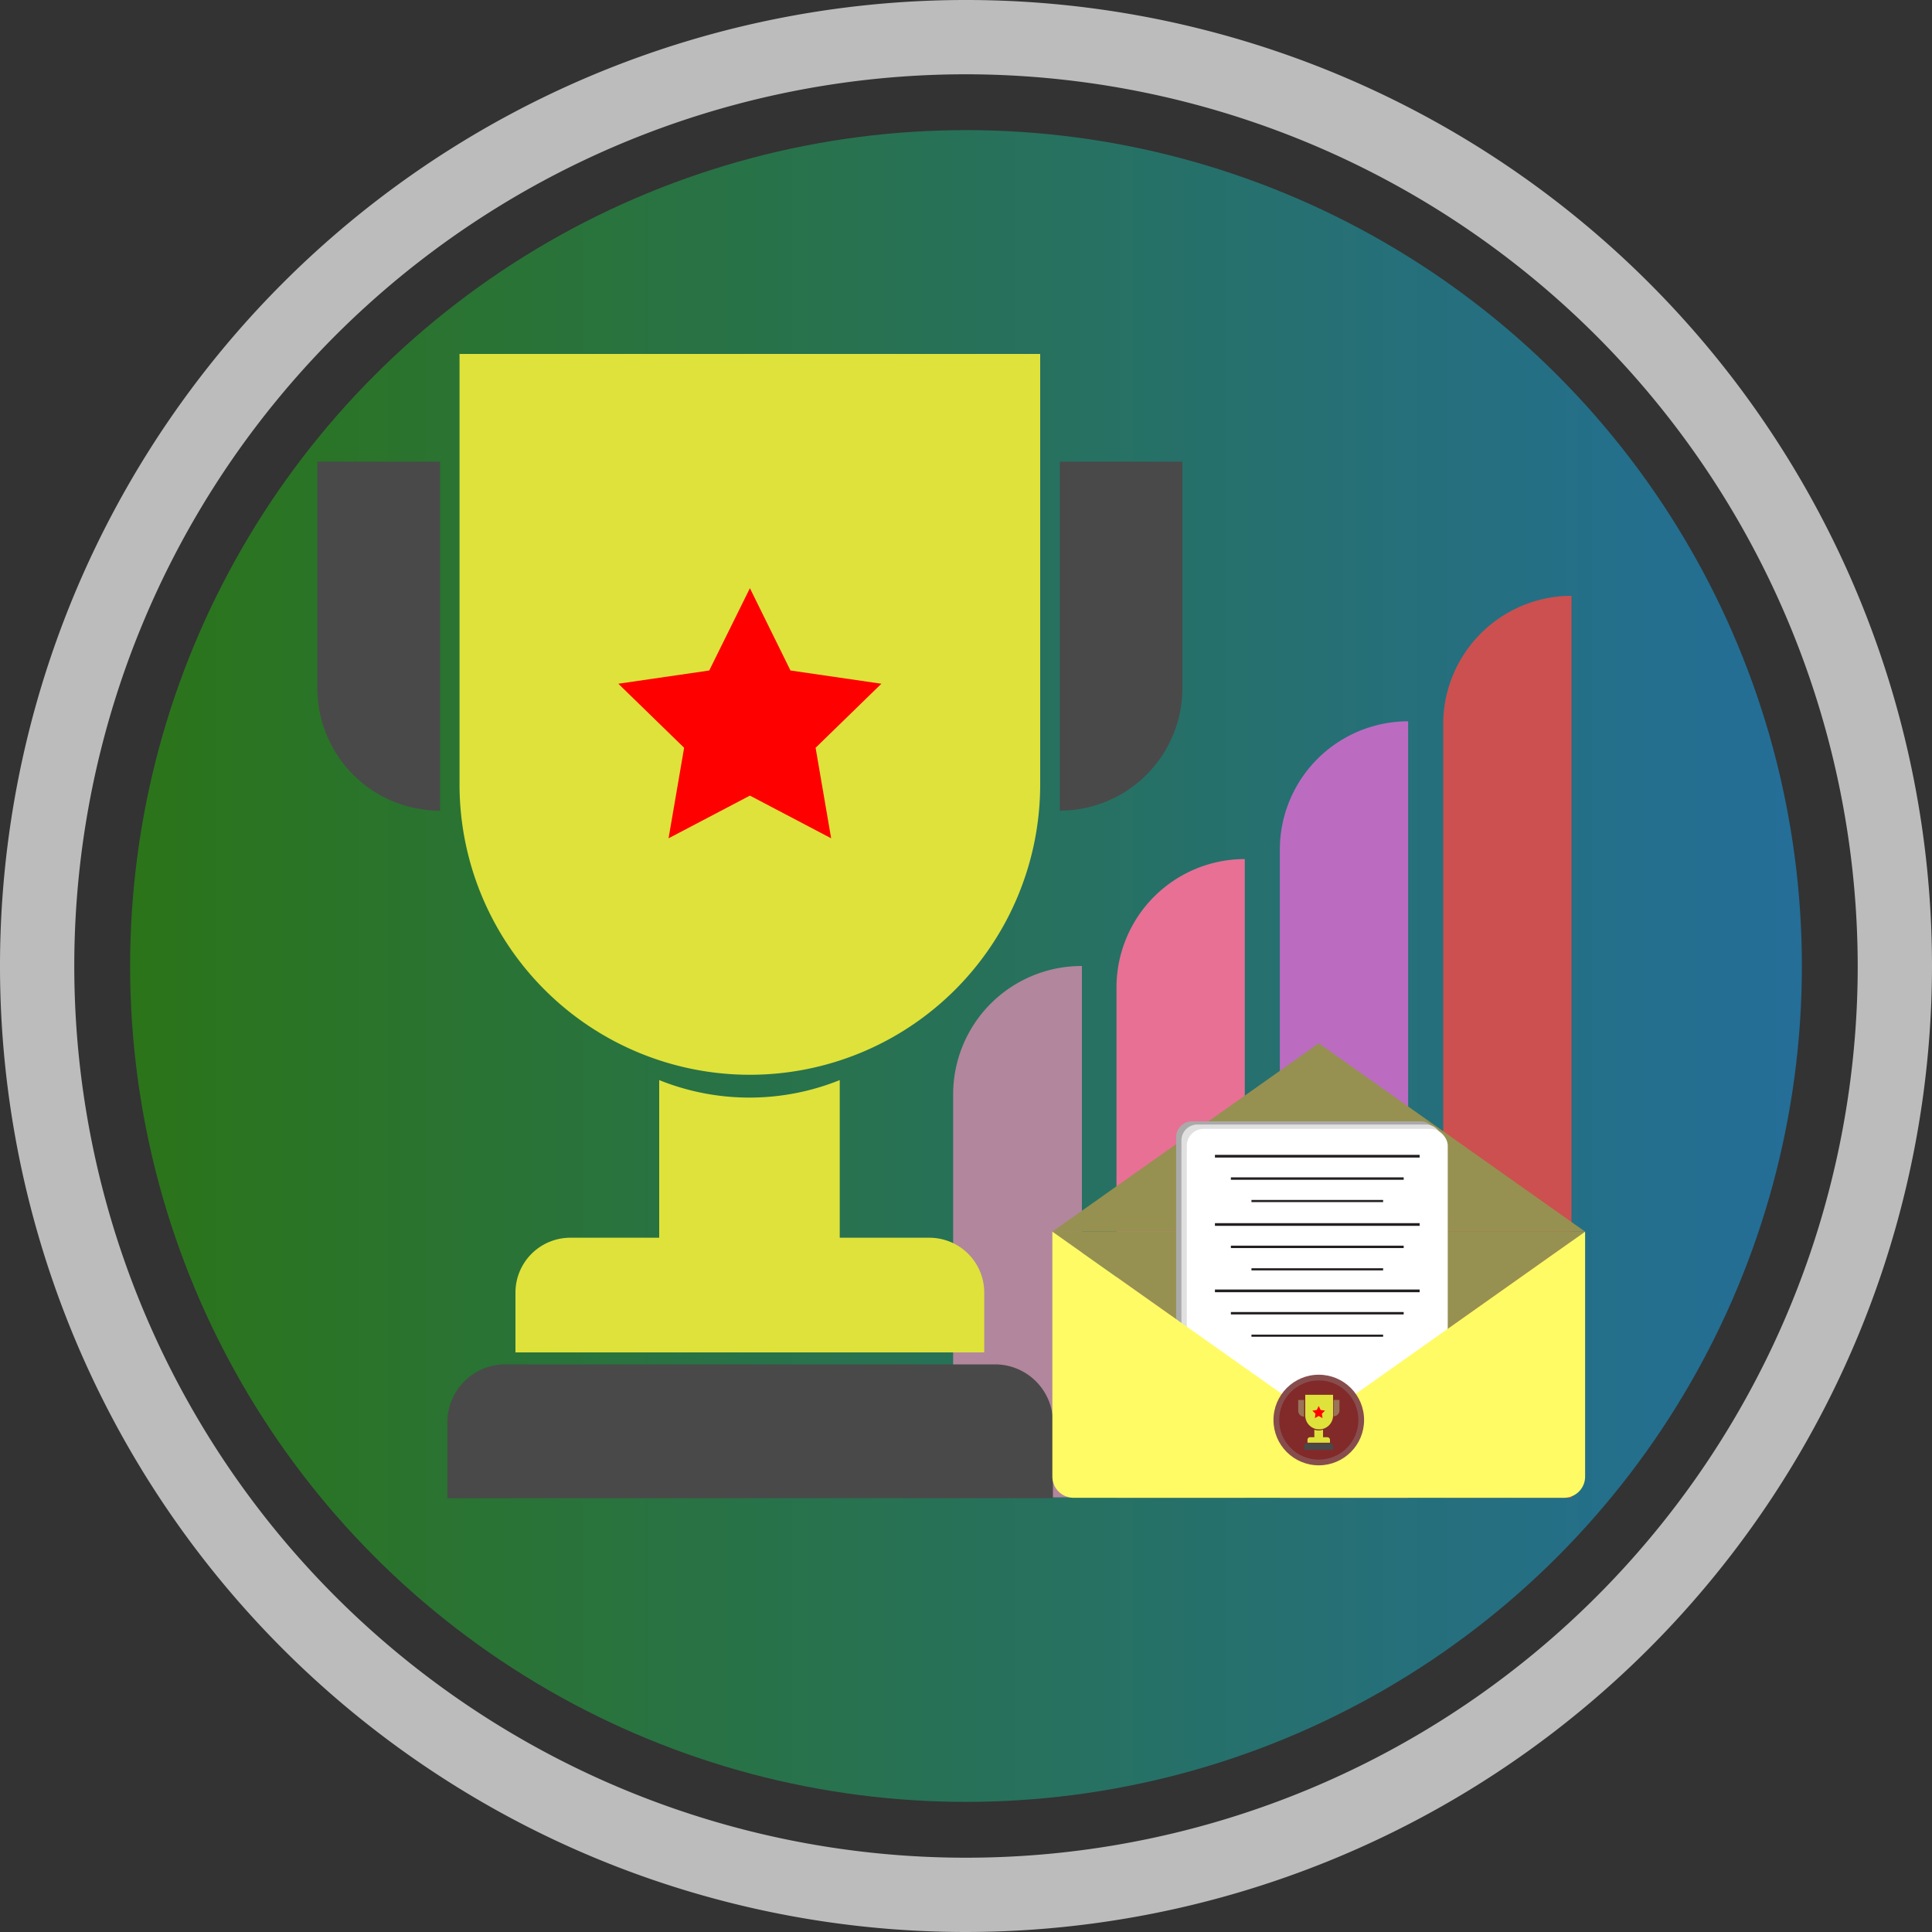 <svg id="Layer_1" data-name="Layer 1" xmlns="http://www.w3.org/2000/svg" xmlns:xlink="http://www.w3.org/1999/xlink" viewBox="0 0 200 200"><rect x="0" y="0" width="200" height="200" fill="#333333" stroke="none"/><defs><style>.cls-1{opacity:0.5;fill:url(#linear-gradient);}.cls-2{fill:#bcbcbc;}.cls-3{fill:#b2869d;}.cls-4{fill:#e87095;}.cls-5{fill:#bb6cc1;}.cls-6{fill:#cc5050;}.cls-7{fill:none;stroke:#231f20;stroke-miterlimit:10;stroke-width:0.55px;}.cls-8{fill:#494949;}.cls-9{fill:#dee23b;}.cls-10{fill:red;}.cls-11{fill:#969150;}.cls-12{fill:#aaa;}.cls-13{fill:#e0e0e0;}.cls-14{fill:#fff;}.cls-15{fill:#231f20;}.cls-16{fill:#fffb64;}.cls-17{fill:#874d4d;}.cls-18{fill:#822929;}.cls-19{fill:#997456;}</style><linearGradient id="linear-gradient" x1="13.46" y1="100" x2="186.53" y2="100" gradientUnits="userSpaceOnUse"><stop offset="0" stop-color="#24b700"/><stop offset="1" stop-color="#15aaff"/></linearGradient></defs><title>Export trophy award invitation</title><circle class="cls-1" cx="100" cy="100" r="86.53"/><path class="cls-2" d="M100,200A100,100,0,1,1,200,100,100.11,100.11,0,0,1,100,200ZM100,7.69A92.31,92.31,0,1,0,192.31,100,92.41,92.41,0,0,0,100,7.69Z"/><path class="cls-3" d="M112,100h0a0,0,0,0,1,0,0v55a0,0,0,0,1,0,0H98.67a0,0,0,0,1,0,0V113.33A13.29,13.29,0,0,1,112,100Z"/><path class="cls-4" d="M128.86,88.94h0a0,0,0,0,1,0,0v66.11a0,0,0,0,1,0,0H115.58a0,0,0,0,1,0,0V102.22a13.29,13.29,0,0,1,13.29-13.29Z"/><path class="cls-5" d="M145.77,74.67h0a0,0,0,0,1,0,0v80.39a0,0,0,0,1,0,0H132.49a0,0,0,0,1,0,0V88A13.29,13.29,0,0,1,145.77,74.67Z"/><path class="cls-6" d="M162.68,61.68h0a0,0,0,0,1,0,0v93.37a0,0,0,0,1,0,0H149.4a0,0,0,0,1,0,0V75A13.29,13.29,0,0,1,162.68,61.68Z"/><line class="cls-7" x1="76.32" y1="151.97" x2="76.29" y2="151.94"/><path class="cls-8" d="M32.85,47.79H45.55a0,0,0,0,1,0,0V83.92a0,0,0,0,1,0,0h0A12.69,12.69,0,0,1,32.85,71.23V47.79A0,0,0,0,1,32.85,47.79Z"/><path class="cls-8" d="M109.71,47.79H122.4a0,0,0,0,1,0,0V71.23a12.69,12.69,0,0,1-12.69,12.69h0a0,0,0,0,1,0,0V47.79A0,0,0,0,1,109.71,47.79Z"/><path class="cls-9" d="M101.89,133.82V140H53.36v-6.17A5.68,5.68,0,0,1,59,128.13h9.24V111.81a25,25,0,0,0,18.69,0v16.32h9.24A5.68,5.68,0,0,1,101.89,133.82Z"/><path class="cls-8" d="M52.28,141.24H103a6,6,0,0,1,6,6v7.85a0,0,0,0,1,0,0H46.31a0,0,0,0,1,0,0v-7.85A6,6,0,0,1,52.28,141.24Z"/><path class="cls-9" d="M47.57,36.64h60.11a0,0,0,0,1,0,0V81.2a30.06,30.06,0,0,1-30.06,30.06h0A30.06,30.06,0,0,1,47.57,81.2V36.64A0,0,0,0,1,47.57,36.64Z"/><polygon class="cls-10" points="77.63 60.89 81.83 69.41 91.24 70.78 84.43 77.41 86.04 86.78 77.63 82.36 69.21 86.78 70.82 77.41 64.01 70.78 73.42 69.41 77.63 60.89"/><polygon class="cls-11" points="108.94 127.5 136.52 108 164.09 127.5 108.94 127.5"/><polygon class="cls-11" points="108.94 127.5 136.52 147 164.09 127.5 108.94 127.5"/><rect class="cls-12" x="121.75" y="116.08" width="27.01" height="27.62" rx="1.65"/><rect class="cls-13" x="122.3" y="116.41" width="27.01" height="27.62" rx="1.65"/><rect class="cls-14" x="122.86" y="116.86" width="27.01" height="30.53" rx="1.74"/><rect class="cls-15" x="125.77" y="126.62" width="21.19" height="0.28"/><rect class="cls-15" x="129.55" y="131.29" width="13.63" height="0.22"/><rect class="cls-15" x="127.42" y="128.95" width="17.89" height="0.25"/><rect class="cls-15" x="125.77" y="133.49" width="21.19" height="0.28"/><rect class="cls-15" x="129.55" y="138.16" width="13.63" height="0.22"/><rect class="cls-15" x="127.42" y="135.82" width="17.89" height="0.25"/><rect class="cls-15" x="125.77" y="119.55" width="21.19" height="0.28"/><rect class="cls-15" x="129.55" y="124.22" width="13.63" height="0.22"/><rect class="cls-15" x="127.42" y="121.88" width="17.89" height="0.25"/><path class="cls-16" d="M108.94,127.5v25.35a2.2,2.2,0,0,0,2.2,2.2h50.75a2.19,2.19,0,0,0,2.2-2.2V127.5L136.52,147Z"/><circle class="cls-17" cx="136.52" cy="147" r="4.69"/><circle class="cls-18" cx="136.52" cy="147" r="4.1"/><polygon class="cls-15" points="136.44 149.94 136.44 149.93 136.46 149.91 136.44 149.94"/><path class="cls-19" d="M134.36,144.92H135a0,0,0,0,1,0,0v1.73a0,0,0,0,1,0,0h0a.61.61,0,0,1-.61-.61v-1.13A0,0,0,0,1,134.36,144.92Z"/><path class="cls-19" d="M138.05,144.92h.61a0,0,0,0,1,0,0V146a.61.61,0,0,1-.61.61h0a0,0,0,0,1,0,0v-1.73A0,0,0,0,1,138.05,144.92Z"/><path class="cls-9" d="M137.68,149.05v.3h-2.33v-.3a.27.27,0,0,1,.27-.27h.44V148a1.27,1.27,0,0,0,.9,0v.78h.44A.28.28,0,0,1,137.68,149.05Z"/><path class="cls-8" d="M135.29,149.41h2.43a.29.29,0,0,1,.29.29v.38a0,0,0,0,1,0,0h-3a0,0,0,0,1,0,0v-.38A.29.29,0,0,1,135.29,149.41Z"/><path class="cls-9" d="M135.07,144.39H138a0,0,0,0,1,0,0v2.14a1.44,1.44,0,0,1-1.44,1.44h0a1.44,1.44,0,0,1-1.44-1.44v-2.14A0,0,0,0,1,135.07,144.39Z"/><polygon class="cls-10" points="136.51 145.55 136.71 145.96 137.16 146.03 136.84 146.35 136.91 146.8 136.51 146.58 136.11 146.8 136.18 146.35 135.86 146.03 136.31 145.96 136.51 145.55"/></svg>